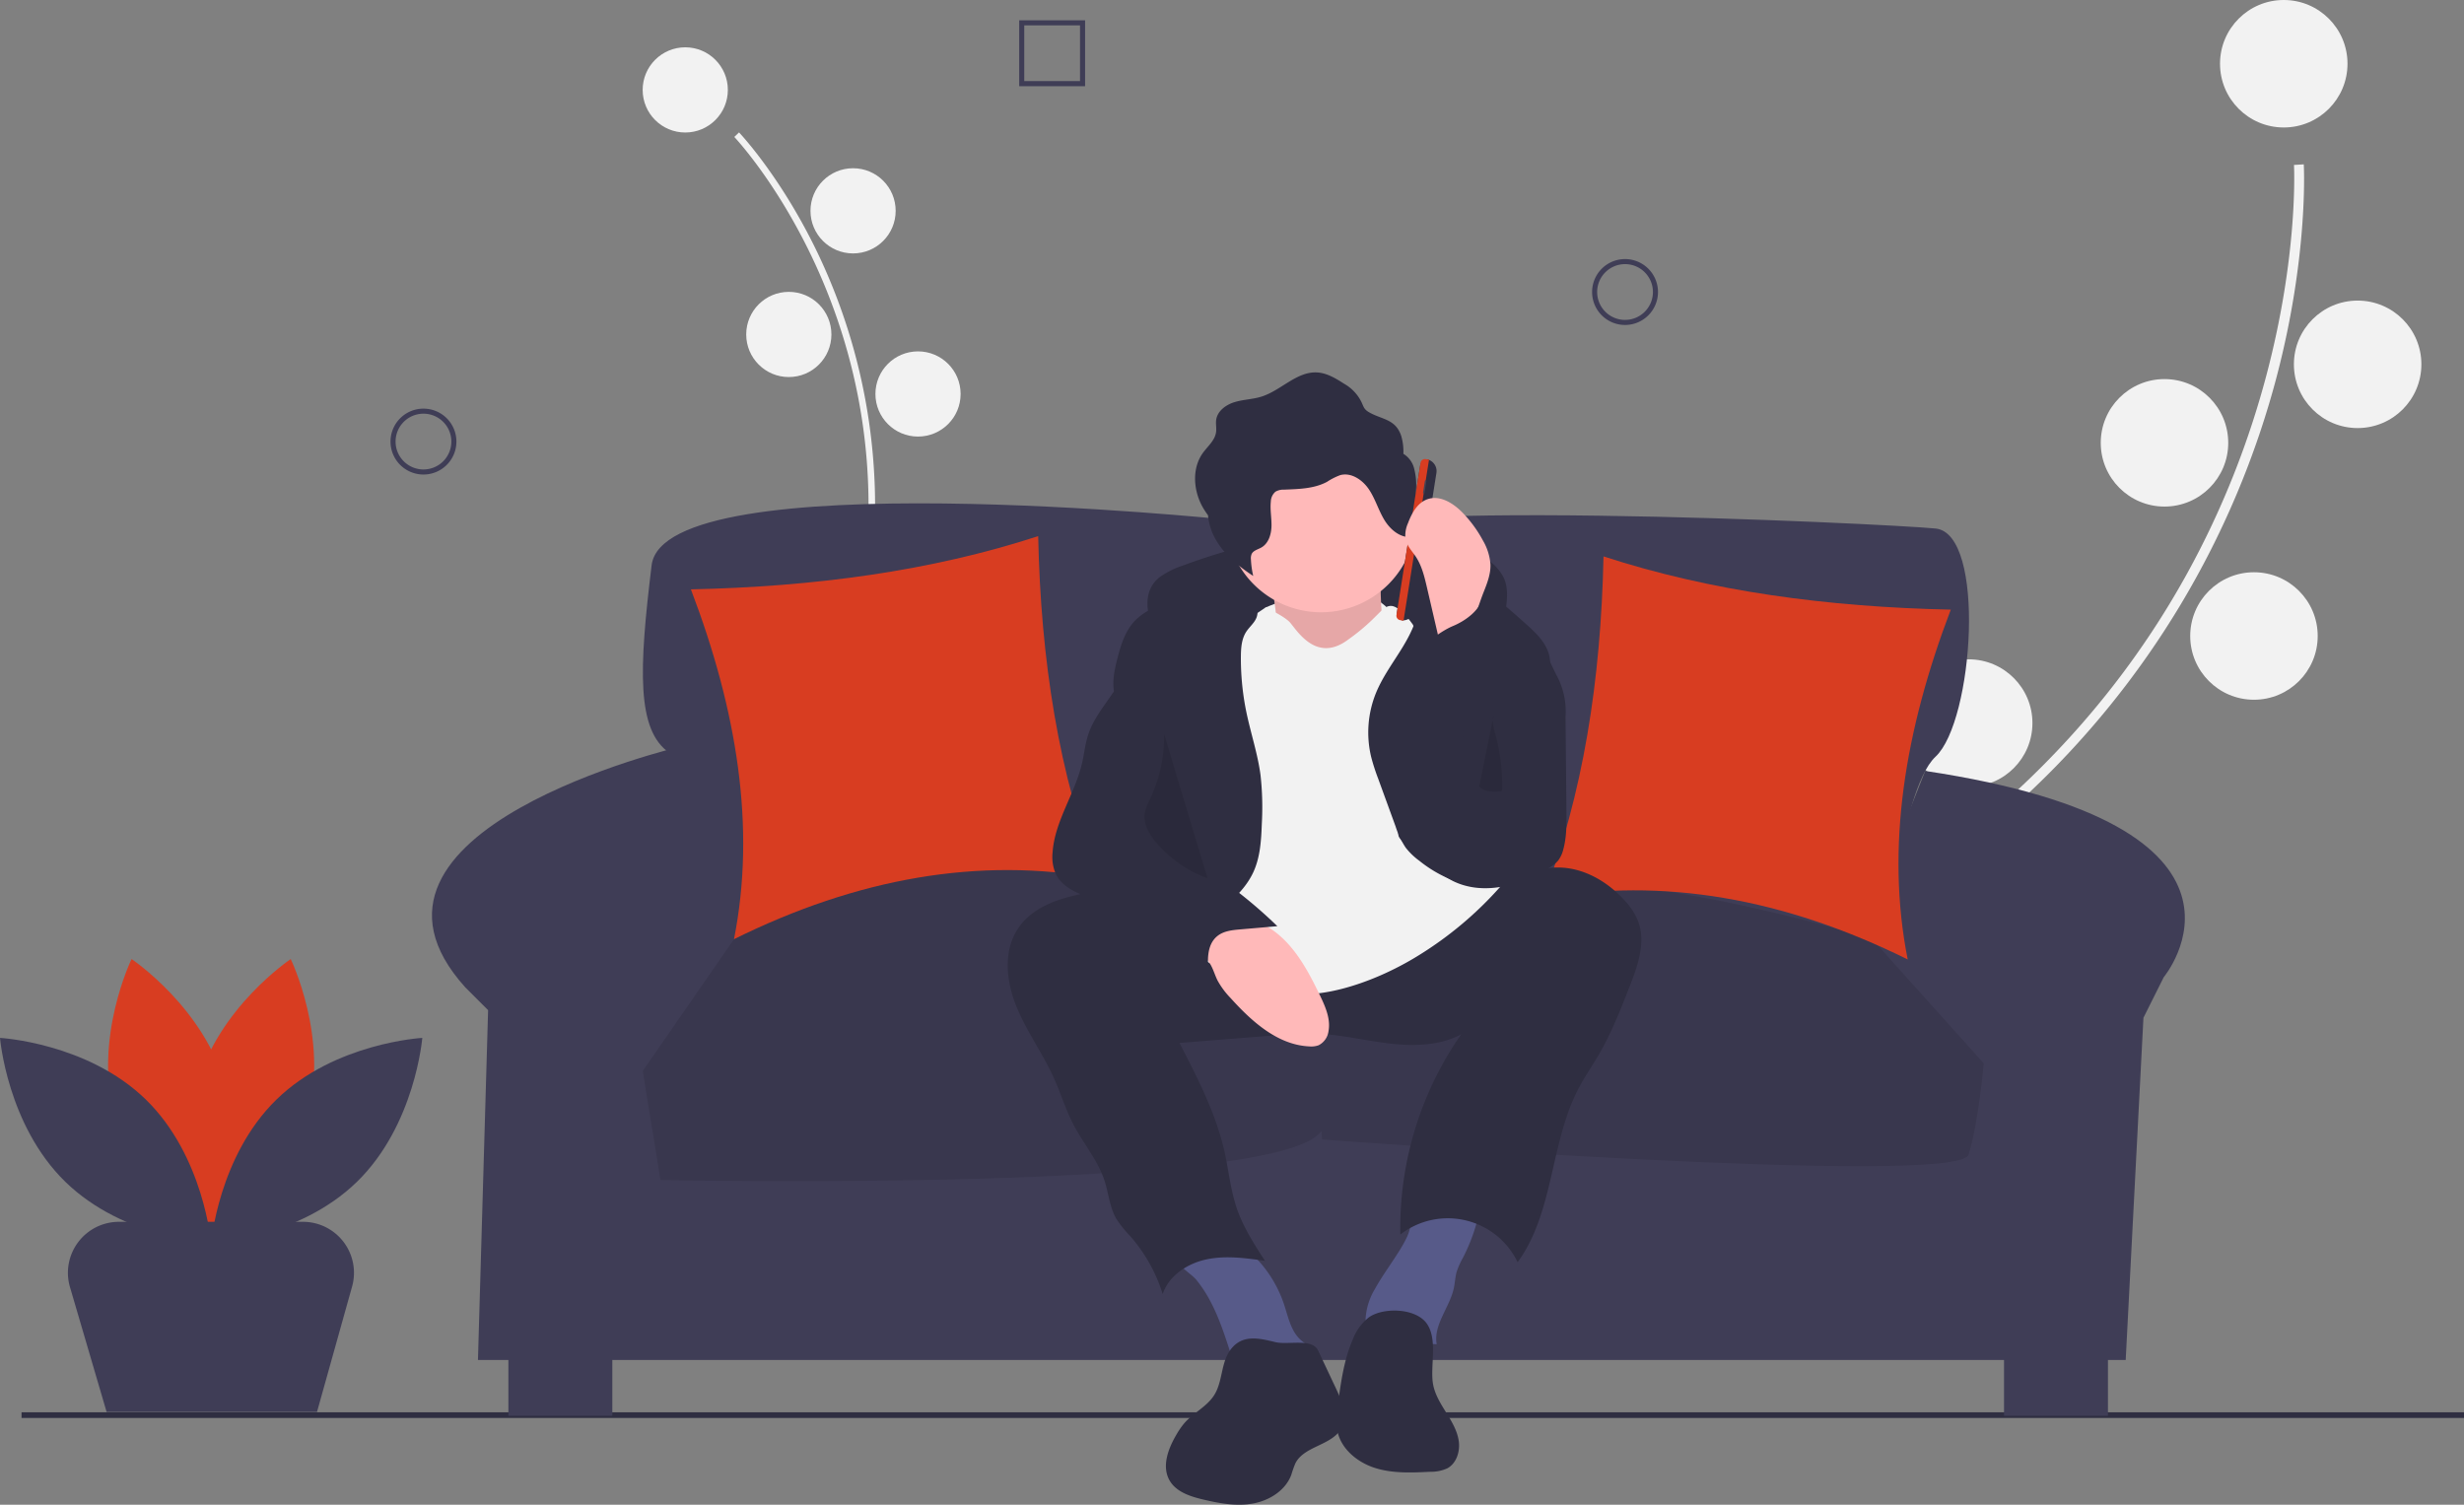 <svg xmlns="http://www.w3.org/2000/svg" width="747.84" height="456.694" viewBox="0 0 747.84 456.694">
  <rect x="0" y="0" width="747.84" height="456.694" fill="#808080" stroke="none"/>
  <g id="Group_41" data-name="Group 41" transform="translate(0 -0.006)">
    <path id="Path_805" data-name="Path 805" d="M463.6,452.23c-.31-.308-7.669-7.76-13.907-25.443-5.723-16.223-11.5-44.514-6.507-87.162,9.454-80.795-39.024-132.285-39.516-132.8l1.435-1.378c.125.13,12.589,13.232,23.678,36.235a178.07,178.07,0,0,1,16.378,98.171C435.721,420.512,464.706,450.526,465,450.82Z" transform="translate(-180.801 -165.251)" fill="#f2f2f2"/>
    <circle id="Ellipse_105" data-name="Ellipse 105" cx="12.928" cy="12.928" r="12.928" transform="translate(195.052 14.366)" fill="#f2f2f2"/>
    <circle id="Ellipse_106" data-name="Ellipse 106" cx="12.928" cy="12.928" r="12.928" transform="translate(245.984 51.067)" fill="#f2f2f2"/>
    <circle id="Ellipse_107" data-name="Ellipse 107" cx="12.928" cy="12.928" r="12.928" transform="translate(226.482 88.587)" fill="#f2f2f2"/>
    <circle id="Ellipse_108" data-name="Ellipse 108" cx="12.928" cy="12.928" r="12.928" transform="translate(265.697 106.651)" fill="#f2f2f2"/>
    <circle id="Ellipse_109" data-name="Ellipse 109" cx="12.928" cy="12.928" r="12.928" transform="translate(233.097 157.606)" fill="#f2f2f2"/>
    <path id="Path_806" data-name="Path 806" d="M489.7,506.34s-20.107-27.848,11.909-60.234Z" transform="translate(-199.205 -220.751)" fill="#f2f2f2"/>
    <path id="Path_807" data-name="Path 807" d="M453.957,521.745s-13.743-31.48-57.913-20.4Z" transform="translate(-179.043 -232.946)" fill="#f2f2f2"/>
    <path id="Path_808" data-name="Path 808" d="M798.208,555.965c-.054-.652-1.208-16.282,8.84-42.482,9.22-24.036,30.088-61.871,77.151-105.622,89.159-82.882,83.882-188.581,83.817-189.64l2.972-.178c.016.268,1.505,27.29-8.176,64.257a266.476,266.476,0,0,1-76.586,127.743c-89.006,82.74-85.1,145.059-85.051,145.679Z" transform="translate(-271.776 -168.155)" fill="#f2f2f2"/>
    <circle id="Ellipse_110" data-name="Ellipse 110" cx="19.346" cy="19.346" r="19.346" transform="translate(673.79 0.005)" fill="#f2f2f2"/>
    <circle id="Ellipse_111" data-name="Ellipse 111" cx="19.346" cy="19.346" r="19.346" transform="translate(696.213 91.235)" fill="#f2f2f2"/>
    <circle id="Ellipse_112" data-name="Ellipse 112" cx="19.346" cy="19.346" r="19.346" transform="translate(637.591 115.062)" fill="#f2f2f2"/>
    <circle id="Ellipse_113" data-name="Ellipse 113" cx="19.346" cy="19.346" r="19.346" transform="translate(664.746 173.69)" fill="#f2f2f2"/>
    <circle id="Ellipse_114" data-name="Ellipse 114" cx="19.346" cy="19.346" r="19.346" transform="translate(578.166 200.117)" fill="#f2f2f2"/>
    <path id="Path_809" data-name="Path 809" d="M811.384,647.8s4.109-51.237,72.007-57.074Z" transform="translate(-274.83 -254.104)" fill="#f2f2f2"/>
    <path id="Path_810" data-name="Path 810" d="M770.413,626.205s14.884-49.2-46.195-79.426Z" transform="translate(-254.727 -243.969)" fill="#f2f2f2"/>
    <path id="Path_811" data-name="Path 811" d="M224.726,579.273c-6.449,23.84-28.539,38.6-28.539,38.6S184.554,593.99,191,570.15s28.539-38.6,28.539-38.6S231.175,555.433,224.726,579.273Z" transform="translate(-131.307 -240.456)" fill="#d83d21"/>
    <path id="Path_812" data-name="Path 812" d="M158.579,579.273c6.449,23.84,28.539,38.6,28.539,38.6s11.634-23.887,5.184-47.727-28.539-38.6-28.539-38.6S152.13,555.433,158.579,579.273Z" transform="translate(-123.83 -240.456)" fill="#d83d21"/>
    <path id="Path_813" data-name="Path 813" d="M158.224,581.321c17.7,17.227,19.858,43.708,19.858,43.708s-26.53-1.449-44.226-18.675S114,562.646,114,562.646,140.528,564.095,158.224,581.321Z" transform="translate(-113.997 -247.628)" fill="#3f3d56"/>
    <path id="Path_814" data-name="Path 814" d="M217.149,581.321c-17.7,17.227-19.858,43.708-19.858,43.708s26.53-1.449,44.226-18.675,19.858-43.708,19.858-43.708S234.845,564.095,217.149,581.321Z" transform="translate(-133.207 -247.628)" fill="#3f3d56"/>
    <rect id="Rectangle_100" data-name="Rectangle 100" width="741.304" height="1.724" transform="translate(6.537 428.645)" fill="#2f2e41"/>
    <path id="Path_815" data-name="Path 815" d="M570.292,362.875s-7.694-7.694-25.389-6.155c0,0-170.8-17.7-174.649,13.849s-4.616,50.01,5.386,56.934c0,0,32.7,29.621,15.772,55.78l-9.233,15.388,362.377-3.078s3.847-56.165,15.388-66.936,15.388-67.705,0-69.244S566.061,349.411,570.292,362.875Z" transform="translate(-172.484 -198.996)" fill="#3f3d56"/>
    <path id="Path_816" data-name="Path 816" d="M359.913,447.694s-108.482,25.39-65.4,73.091l6.924,6.924-3.078,106.174h500.1l5.386-103.866L810,517.707s38.33-45.97-72.391-62.608l-19.934,50.3-336.988-2.308S378.378,446.155,359.913,447.694Z" transform="translate(-153.296 -221.11)" fill="#3f3d56"/>
    <rect id="Rectangle_101" data-name="Rectangle 101" width="31.545" height="23.851" transform="translate(154.299 405.848)" fill="#3f3d56"/>
    <rect id="Rectangle_102" data-name="Rectangle 102" width="31.545" height="23.851" transform="translate(608.232 405.848)" fill="#3f3d56"/>
    <path id="Path_817" data-name="Path 817" d="M564.426,516.113s-75.317-53.472-169.182.385l-27.7,40.008,5.386,33.083s194.653,3.078,196.961-17.7S564.426,516.113,564.426,516.113Z" transform="translate(-172.471 -231.442)" fill="#3f3d56"/>
    <path id="Path_818" data-name="Path 818" d="M801.033,518.066s-132.142-42.316-171.861,0l4.906,60.781s193.114,14.618,196.191,4.616,4.616-27.7,4.616-27.7Z" transform="translate(-232.808 -233.009)" fill="#3f3d56"/>
    <path id="Path_819" data-name="Path 819" d="M740.7,516.558s-132.142-42.316-171.861,0l.109,1.356c-.13-.629-.2-.971-.2-.971s-79.631-54.241-173.495-.385l-27.7,40.008,5.386,33.083s188.486,4.009,200.6-14.945l.213,2.635s193.114,14.618,196.192,4.616,4.616-27.7,4.616-27.7Z" transform="translate(-172.472 -231.502)" opacity="0.1"/>
    <path id="Path_820" data-name="Path 820" d="M386.548,380.86c37.394-.8,72.844-5.541,105.4-16.157.792,37.454,6.177,72.483,18.465,103.866-36.4-6.615-73.349-.069-110.79,18.465C406.352,453.177,400.538,417.584,386.548,380.86Z" transform="translate(-176.853 -201.978)" fill="#d83d21"/>
    <path id="Path_821" data-name="Path 821" d="M846.418,388.86c-37.394-.8-72.844-5.541-105.4-16.157-.792,37.454-6.177,72.483-18.465,103.866,36.4-6.615,73.349-.069,110.79,18.465C826.613,461.177,832.428,425.584,846.418,388.86Z" transform="translate(-254.342 -203.823)" fill="#d83d21"/>
    <path id="Path_822" data-name="Path 822" d="M570.32,376.486a26.037,26.037,0,0,1,7.127-3.574,181.731,181.731,0,0,1,50.216-10.931c14.932-1.059,31.115.2,42.777,9.583a14.709,14.709,0,0,1,4.339,5.055c1.467,3.166,1.023,6.846.548,10.3a11.642,11.642,0,0,1-1,3.879c-1.569,2.988-5.433,4.035-8.789,3.677s-6.505-1.778-9.815-2.437a43.877,43.877,0,0,0-6.2-.631l-20.761-1.124c-12.91-.7-25.99-1.386-38.654,1.219a38.5,38.5,0,0,0-11.168,3.848c-2.892,1.624-4.84,3.954-7.524.955C566.7,391.039,564.091,381.353,570.32,376.486Z" transform="translate(-218.389 -201.278)" fill="#2f2e41"/>
    <path id="Path_823" data-name="Path 823" d="M611.5,391.352s27.925-12.518,38.517,1.926-5.778,8.666-5.778,8.666l-18.3,5.778-20.221-3.852Z" transform="translate(-227.4 -206.963)" fill="#f2f2f2"/>
    <path id="Path_824" data-name="Path 824" d="M615.112,378.373s3.852,18.3.963,23.11,16.37,11.555,16.37,11.555l18.3-7.7s-4.815-29.851,0-35.628Z" transform="translate(-229.565 -203.132)" fill="#ffb9b9"/>
    <path id="Path_825" data-name="Path 825" d="M615.112,378.373s3.852,18.3.963,23.11,16.37,11.555,16.37,11.555l18.3-7.7s-4.815-29.851,0-35.628Z" transform="translate(-229.565 -203.132)" opacity="0.1"/>
    <path id="Path_826" data-name="Path 826" d="M588.575,661.034c2.755,5.282,4.541,11,6.363,16.676a1.357,1.357,0,0,0,1.685,1.121l17.128-.019c2.114,0,4.95-.681,4.928-2.8-.015-1.485-1.533-2.411-2.663-3.375-3.135-2.675-3.952-7.087-5.25-11A37.312,37.312,0,0,0,596.881,643a8.125,8.125,0,0,0-2.968-1.467,8.277,8.277,0,0,0-3.254.177c-3.007.607-14.234,2.682-12.113,7.056.913,1.883,4.3,3.843,5.717,5.6a40.233,40.233,0,0,1,4.312,6.671Z" transform="translate(-221.071 -265.8)" fill="#575a89"/>
    <path id="Path_827" data-name="Path 827" d="M665.308,638.158a38.915,38.915,0,0,1-2.014,3.7c-2.481,4.093-5.41,7.91-7.72,12.1a19.974,19.974,0,0,0-2.814,8.421,9.354,9.354,0,0,0,3.269,7.959c2.486,1.887,5.9,1.974,8.985,1.534s6.162-1.325,9.275-1.092c-1.049-5.938,3.959-11.165,5.211-17.063.352-1.657.4-3.375.876-5a24.512,24.512,0,0,1,1.938-4.287A55.417,55.417,0,0,0,687.545,629c.118-.651-15.225-.758-16.664-.447C666.389,629.529,667.046,634.433,665.308,638.158Z" transform="translate(-238.244 -262.79)" fill="#575a89"/>
    <path id="Path_828" data-name="Path 828" d="M514.484,514.2c-4.38,6.854-3.371,15.938-.294,23.468s7.973,14.187,11.324,21.6c2.136,4.725,3.635,9.736,6.04,14.33,2.979,5.689,7.328,10.7,9.328,16.806,1.274,3.89,1.567,8.153,3.631,11.688a35.831,35.831,0,0,0,4.253,5.276,48.758,48.758,0,0,1,9.8,17.509c1.886-5.62,7.536-9.3,13.338-10.52s11.814-.39,17.684.439c-3.274-5.073-6.581-10.21-8.532-15.923-1.888-5.526-2.445-11.4-3.716-17.1-2.608-11.687-8.178-22.467-13.693-33.1l28.345-2.248a110.5,110.5,0,0,1,13.926-.517c7.316.345,14.484,2.138,21.761,2.967s14.976.612,21.461-2.792a102.846,102.846,0,0,0-18.452,60.737,23.515,23.515,0,0,1,35.6,8.4c11.108-15.18,9.788-36.313,18.59-52.936,1.81-3.418,4.028-6.6,5.982-9.941,3.864-6.6,6.666-13.761,9.451-20.886,2.462-6.3,4.943-13.3,2.581-19.641a20.506,20.506,0,0,0-4.208-6.471c-5.079-5.6-12.148-9.741-19.705-9.914-11.6-.265-21.185,8.335-31.362,13.911a72.171,72.171,0,0,1-39.606,8.214c-13.979-.99-27.33-5.566-40.648-9.6a193.409,193.409,0,0,0-20.286-5.233c-5.711-1.071-11.151.115-16.779,1.576C524.169,505.9,518.011,508.683,514.484,514.2Z" transform="translate(-205.678 -232.126)" fill="#2f2e41"/>
    <path id="Path_829" data-name="Path 829" d="M655.366,348.532a28.911,28.911,0,0,1-28.888,28.888,28.19,28.19,0,0,1-5.132-.462,28.887,28.887,0,1,1,34.02-28.426Z" transform="translate(-225.524 -191.586)" fill="#ffb9b9"/>
    <path id="Path_830" data-name="Path 830" d="M603.854,392.717s5.3,2.407,7.222,4.333,7.7,12.518,17.333,5.778S639,392.235,641.89,392.235s6.74,5.778,6.74,5.778l26.48,79.441a110.9,110.9,0,0,1-24.555,20.7c-15.407,9.629-33.7,14.444-42.369,10.592s-25.036-6.74-27.925-14.444-7.7-30.814-7.7-30.814l13.481-58.739Z" transform="translate(-219.751 -208.328)" fill="#f2f2f2"/>
    <path id="Path_831" data-name="Path 831" d="M595.673,471.251c2.1-4.535,2.4-9.667,2.582-14.661a88.89,88.89,0,0,0-.392-14.831c-.853-6.441-2.951-12.647-4.276-19.008a80.353,80.353,0,0,1-1.684-16.964c.019-2.6.208-5.338,1.624-7.518.988-1.521,2.535-2.7,3.152-4.4,1.211-3.344-1.781-6.846-5.061-8.223a19.912,19.912,0,0,0-12.465-.5,59.307,59.307,0,0,0-11.725,4.8c-2.739,1.356-5.537,2.754-7.661,4.952-2.989,3.093-4.3,7.4-5.365,11.569-.849,3.336-1.6,6.815-.958,10.2,1.049,5.491,5.526,9.621,7.912,14.677,2.771,5.871,2.584,12.712,1.482,19.11s-3.059,12.653-3.662,19.117.323,13.412,4.372,18.486c1.65,2.068,6.127,6.968,9.148,6.414,2.373-.436,5.814-5.66,7.726-7.316C585.948,482.357,592.5,478.1,595.673,471.251Z" transform="translate(-215.287 -206.517)" fill="#2f2e41"/>
    <path id="Path_832" data-name="Path 832" d="M669.312,385.765c.084,5.371-2.283,10.475-5.067,15.069s-6.054,8.938-8.106,13.9a31.861,31.861,0,0,0-1.487,19.6,63.229,63.229,0,0,0,2.124,6.559l5.276,14.472a25.114,25.114,0,0,0,3.059,6.423,20.743,20.743,0,0,0,4.158,4,38.806,38.806,0,0,0,13.566,7.077,22.943,22.943,0,0,0,15.085-.861,218.288,218.288,0,0,1,9.37-57.854c1.055-3.466,2.208-7.115,1.394-10.646-.911-3.954-4.088-6.924-7.107-9.635-9.234-8.292-19.389-17-31.749-18.12C662.675,375.105,669.251,381.882,669.312,385.765Z" transform="translate(-238.477 -204.516)" fill="#2f2e41"/>
    <path id="Path_833" data-name="Path 833" d="M588.605,529.633c.732,1.434,1.188,2.995,1.912,4.433a24.765,24.765,0,0,0,3.929,5.283c6.438,7.139,14.308,14.251,23.912,14.682a6.557,6.557,0,0,0,2.818-.355,5.587,5.587,0,0,0,3-4.288c.681-3.729-.965-7.45-2.613-10.864-3.572-7.4-7.591-14.985-14.28-19.757a26.793,26.793,0,0,0-23.115-3.478c-3.484,1.073-9.261,2.947-4.648,6.126C583.019,523.826,586.576,525.662,588.605,529.633Z" transform="translate(-220.961 -236.431)" fill="#ffb9b9"/>
    <path id="Path_834" data-name="Path 834" d="M593.489,684.7c-2.871,3.9-2.3,9.478-4.838,13.6-2.2,3.573-6.358,5.447-9.115,8.613a23.089,23.089,0,0,0-2.344,3.371c-2.558,4.284-4.637,9.775-2.118,14.082,2.026,3.465,6.286,4.819,10.192,5.742,4.937,1.167,10.067,2.1,15.061,1.209s9.875-3.95,11.656-8.7a33.611,33.611,0,0,1,1.246-3.517c2.707-5.329,11.2-5.387,13.968-10.683,1.939-3.706.157-8.187-1.625-11.971l-5.441-11.559c-1.806-3.836-9.125-1.63-12.941-2.549C602.213,681.142,597.069,679.822,593.489,684.7Z" transform="translate(-220.068 -274.975)" fill="#2f2e41"/>
    <path id="Path_835" data-name="Path 835" d="M651.086,672.234a15.47,15.47,0,0,0-4.923,6.744c-2.693,6.212-3.617,13.022-4.515,19.733a23.9,23.9,0,0,0-.156,8.094c1.16,5.481,6.127,9.516,11.472,11.192s11.079,1.418,16.674,1.143a11.939,11.939,0,0,0,5.241-1.064c2.812-1.55,3.911-5.2,3.429-8.37s-2.216-6-3.914-8.725-3.434-5.549-3.92-8.723c-.818-5.339,1.49-13.177-1.79-18.008S655.472,669.159,651.086,672.234Z" transform="translate(-235.581 -272.435)" fill="#2f2e41"/>
    <path id="Path_836" data-name="Path 836" d="M651.834,328.972a7.332,7.332,0,0,0-3.18-4.151,16.827,16.827,0,0,0-.671-5.478c-1.749-5.172-5.894-4.875-9.8-7.162-1.7-.992-1.592-1.869-2.475-3.5a12.983,12.983,0,0,0-5-5.1c-2.509-1.6-5.157-3.244-8.125-3.447-6.237-.425-11.019,5.441-16.98,7.324-2.627.83-5.451.864-8.092,1.648s-5.277,2.658-5.67,5.385c-.182,1.259.139,2.551-.045,3.809-.366,2.5-2.561,4.254-4.031,6.311-3.249,4.55-2.877,10.978-.279,15.929a22.4,22.4,0,0,0,1.874,2.932,18.035,18.035,0,0,0,1.978,6.7c2.6,4.951,7.069,8.65,11.74,11.724a27.711,27.711,0,0,1-.693-5,3.449,3.449,0,0,1,.213-1.656c.52-1.087,1.895-1.376,2.942-1.972,2.17-1.233,3.022-3.963,3.084-6.459s-.466-5-.2-7.478a4.086,4.086,0,0,1,1.4-3.006,4.831,4.831,0,0,1,2.637-.629c4.447-.181,9.094-.263,13.016-2.366a19.291,19.291,0,0,1,4.051-2.049c3.334-.869,6.741,1.467,8.662,4.327s2.879,6.263,4.652,9.217,4.835,5.588,8.262,5.238a1.372,1.372,0,0,0,1.023-.455,1.534,1.534,0,0,0,.189-.872l.192-13.1A19.8,19.8,0,0,0,651.834,328.972Z" transform="translate(-222.719 -187.081)" fill="#2f2e41"/>
    <path id="Path_837" data-name="Path 837" d="M547.429,423.054c-2.756,4.066-5.934,7.976-7.449,12.649-.891,2.747-1.167,5.65-1.812,8.464-2.147,9.374-8.351,17.7-8.974,27.3a12.977,12.977,0,0,0,.911,6.268c1.78,3.871,6.039,5.911,10.1,7.194s8.425,2.208,11.668,4.971a35.755,35.755,0,0,1,4.421,5.126,42.828,42.828,0,0,0,20.457,14c-.636-4.381-.934-9.663,2.568-12.371,1.9-1.466,4.429-1.727,6.817-1.933l11.282-.975a144.985,144.985,0,0,0-24.733-19.267c-3.12-1.927-6.515-3.96-7.94-7.339a17.725,17.725,0,0,1-.9-6.771,166.831,166.831,0,0,0-2.125-25.048c-.929-5.752-2.159-11.453-3.565-17.107-.395-1.587-2.729-8.707-5.6-7.041-.677.392-1.31,4.909-1.7,5.846A35.465,35.465,0,0,1,547.429,423.054Z" transform="translate(-209.735 -212.636)" fill="#2f2e41"/>
    <path id="Path_838" data-name="Path 838" d="M571.422,442.736A44.193,44.193,0,0,1,567.2,462.43a16.272,16.272,0,0,0-1.653,4.338c-.505,3.237,1.337,6.371,3.443,8.882A36.521,36.521,0,0,0,584.6,486.513" transform="translate(-218.115 -219.974)" opacity="0.1"/>
    <path id="Path_839" data-name="Path 839" d="M666.271,383.237l.68.108a2.27,2.27,0,0,1-1.887-2.6l7.026-44.39a2.27,2.27,0,0,1,2.6-1.887l-.68-.108a3.646,3.646,0,0,1,3.031,4.171l-6.6,41.672a3.646,3.646,0,0,1-4.171,3.031Z" transform="translate(-241.078 -194.981)" fill="#2f2e41"/>
    <path id="Path_840" data-name="Path 840" d="M1.342,0H2.385V49.483H1.342A1.342,1.342,0,0,1,0,48.141V1.342A1.342,1.342,0,0,1,1.342,0Z" transform="translate(431.363 139.135) rotate(8.995)" fill="#d83d21"/>
    <rect id="Rectangle_103" data-name="Rectangle 103" width="0.459" height="4.036" rx="0.168" transform="translate(432.498 145.765) rotate(8.995)" fill="#464353"/>
    <path id="Path_841" data-name="Path 841" d="M692.141,378.227c1.062-2.676,2.142-5.443,2.069-8.32a16.765,16.765,0,0,0-2.309-7.386,37.745,37.745,0,0,0-6.023-8.269c-2.826-2.94-6.908-5.565-10.762-4.231-3.06,1.06-4.8,4.245-5.936,7.279a9.15,9.15,0,0,0-.772,4.735c.375,2.089,1.989,3.693,3.158,5.464,1.833,2.777,2.618,6.1,3.371,9.337l1.888,8.13,3.243,13.964c-.085-.368,6.023-6.154,6.749-7.386C689.153,387.578,690.441,382.511,692.141,378.227Z" transform="translate(-241.845 -198.51)" fill="#ffb9b9"/>
    <path id="Path_842" data-name="Path 842" d="M708.846,402.449l4.607,9.582a23.024,23.024,0,0,1,2.9,12.957l.273,28.744c.037,3.841.066,7.74-.945,11.446A9.167,9.167,0,0,1,714.1,468.6a10.684,10.684,0,0,1-2.725,2.2c-8.72,5.448-20.027,8.545-29.24,3.979a40.467,40.467,0,0,1-5.995-3.913c-3.672-2.719-7.4-5.491-10.145-9.142-2.875-3.821,10.344-18.359,8.41-22.733-3.465-7.835-1.547-26.415-6.924-33.083-.782-.97,6.33-.1,6.3-1.343-.057-2.519,5.985-6.162,8.316-7.121,3.982-1.638,8.566-4.979,9.232-9.233,8.467,11.1-15.308,44.654-1.947,48.711a1.379,1.379,0,0,0,2.121-1.178c.758-3.173,1.027-6.441,1.581-9.656a55,55,0,0,1,5.8-16.734C700.469,406.414,705.593,395.685,708.846,402.449Z" transform="translate(-241.204 -207.398)" fill="#2f2e41"/>
    <path id="Path_843" data-name="Path 843" d="M701.922,435.284c-.679,1.826-.062,3.845.461,5.721a57.643,57.643,0,0,1,2.1,16.725.609.609,0,0,1-.712.73c-2.223.136-4.767.151-6.275-1.488" transform="translate(-248.565 -218.256)" opacity="0.1"/>
    <path id="Path_844" data-name="Path 844" d="M216.389,692.906H152.531l-11.108-37.869A15.478,15.478,0,0,1,156.275,635.2h55.864a15.478,15.478,0,0,1,14.9,19.652Z" transform="translate(-120.178 -264.361)" fill="#3f3d56"/>
    <path id="Path_845" data-name="Path 845" d="M278.05,334.408a10,10,0,1,1,10-10A10,10,0,0,1,278.05,334.408Zm0-18.465a8.463,8.463,0,1,0,8.463,8.463A8.463,8.463,0,0,0,278.05,315.943Z" transform="translate(-149.525 -190.378)" fill="#3f3d56"/>
    <path id="Path_846" data-name="Path 846" d="M752.05,275.408a10,10,0,1,1,10-10,10,10,0,0,1-10,10Zm0-18.465a8.463,8.463,0,1,0,8.463,8.463A8.463,8.463,0,0,0,752.05,256.943Z" transform="translate(-258.839 -176.771)" fill="#3f3d56"/>
    <path id="Path_847" data-name="Path 847" d="M536.052,181.207h-20v-20h20Zm-18.465-1.539h16.926V162.742H517.587Z" transform="translate(-206.719 -155.047)" fill="#3f3d56"/>
  </g>
</svg>
